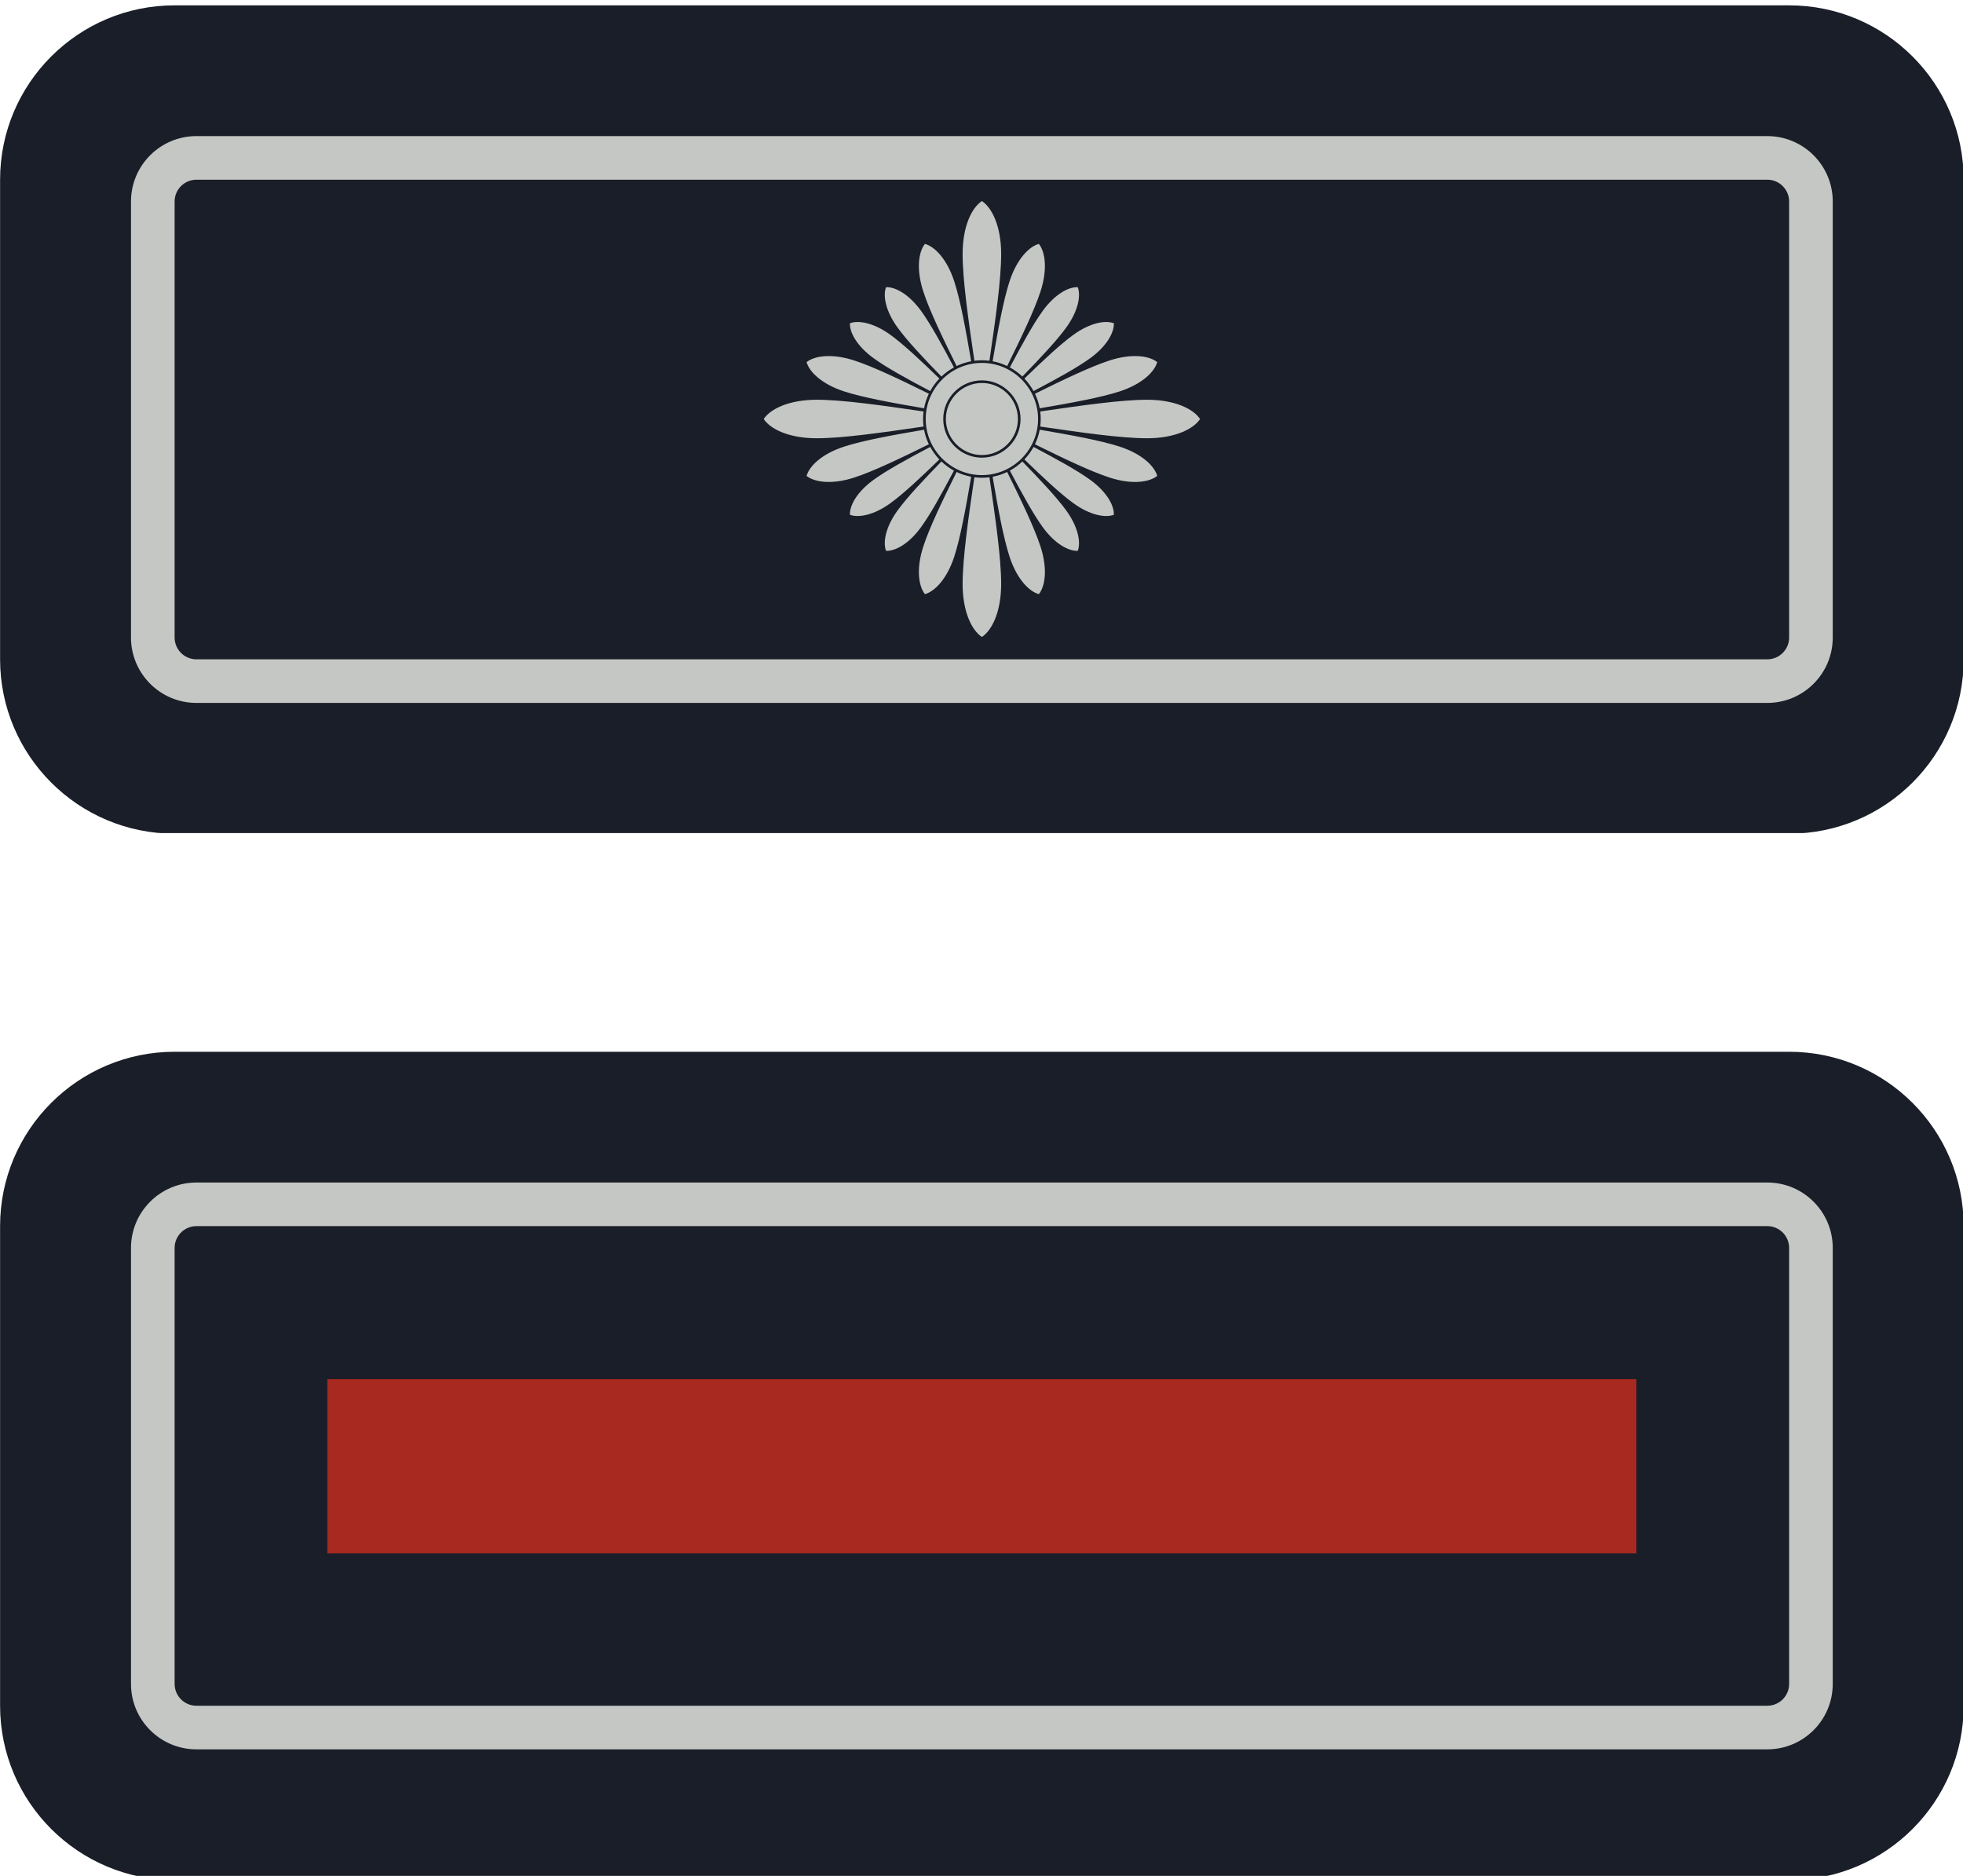 <?xml version="1.0" encoding="UTF-8" standalone="no"?>
<!DOCTYPE svg PUBLIC "-//W3C//DTD SVG 1.1//EN" "http://www.w3.org/Graphics/SVG/1.1/DTD/svg11.dtd">
<svg width="100%" height="100%" viewBox="0 0 90 86" version="1.1" xmlns="http://www.w3.org/2000/svg" xmlns:xlink="http://www.w3.org/1999/xlink" xml:space="preserve" xmlns:serif="http://www.serif.com/" style="fill-rule:evenodd;clip-rule:evenodd;stroke-linejoin:round;stroke-miterlimit:2;">
    <g transform="matrix(1,0,0,1,-110,-374)">
        <g id="BM-Wf" serif:id="BM Wf" transform="matrix(0.763,0,0,0.851,110,759.723)">
            <rect x="0" y="-453" width="118" height="101" style="fill:none;"/>
            <clipPath id="_clip1">
                <rect x="0" y="-453" width="118" height="101"/>
            </clipPath>
            <g clip-path="url(#_clip1)">
                <g id="Elemente.afdesign" transform="matrix(1.311,0,0,1.174,59,-374.314)">
                    <g transform="matrix(1,0,0,1,-155,-19)">
                        <clipPath id="_clip2">
                            <rect x="110" y="0" width="90" height="38"/>
                        </clipPath>
                        <g clip-path="url(#_clip2)">
                            <g id="_1BG-GR" serif:id="1BG-GR" transform="matrix(1,0,0,1,110,0)">
                                <rect x="0" y="0" width="90" height="38" style="fill:none;"/>
                                <clipPath id="_clip3">
                                    <rect x="0" y="0" width="90" height="38"/>
                                </clipPath>
                                <g clip-path="url(#_clip3)">
                                    <g transform="matrix(1.125,0,0,1.267,-37.125,-69.667)">
                                        <path d="M113,61.316C113,57.83 109.814,55 105.889,55L40.111,55C36.186,55 33,57.83 33,61.316L33,78.684C33,82.17 36.186,85 40.111,85L105.889,85C109.814,85 113,82.17 113,78.684L113,61.316Z" style="fill:rgb(25,30,40);"/>
                                    </g>
                                </g>
                            </g>
                        </g>
                    </g>
                </g>
                <g id="Elemente.afdesign1" serif:id="Elemente.afdesign" transform="matrix(1.311,0,0,1.174,59,-430.686)">
                    <g transform="matrix(1,0,0,1,-155,-19)">
                        <clipPath id="_clip4">
                            <rect x="110" y="0" width="90" height="38"/>
                        </clipPath>
                        <g clip-path="url(#_clip4)">
                            <g id="_1BG-GR1" serif:id="1BG-GR" transform="matrix(1,0,0,1,110,0)">
                                <rect x="0" y="0" width="90" height="38" style="fill:none;"/>
                                <clipPath id="_clip5">
                                    <rect x="0" y="0" width="90" height="38"/>
                                </clipPath>
                                <g clip-path="url(#_clip5)">
                                    <g transform="matrix(1.125,0,0,1.267,-37.125,-69.667)">
                                        <path d="M113,61.316C113,57.83 109.814,55 105.889,55L40.111,55C36.186,55 33,57.83 33,61.316L33,78.684C33,82.17 36.186,85 40.111,85L105.889,85C109.814,85 113,82.17 113,78.684L113,61.316Z" style="fill:rgb(25,30,40);"/>
                                    </g>
                                </g>
                            </g>
                        </g>
                    </g>
                </g>
                <g id="Elemente.afdesign2" serif:id="Elemente.afdesign" transform="matrix(1.311,0,0,1.174,59,-430.686)">
                    <g transform="matrix(1,0,0,1,-1225,-502)">
                        <g id="_1ST-S" serif:id="1ST-S" transform="matrix(1,0,0,0.737,1180,488)">
                            <rect x="0" y="0" width="90" height="38" style="fill:none;"/>
                            <g transform="matrix(1,0,0,1.357,-30,-24.429)">
                                <g id="Stern-Silber.afdesign" serif:id="Stern Silber.afdesign" transform="matrix(0.2,0,0,0.2,75,32)">
                                    <g transform="matrix(1,0,0,1,-50,-50)">
                                        <clipPath id="_clip6">
                                            <rect x="0" y="0" width="100" height="100"/>
                                        </clipPath>
                                        <g clip-path="url(#_clip6)">
                                            <g id="path5563" transform="matrix(2.339,0,0,2.339,-84.115,-56.607)">
                                                <path d="M58.079,51.292C57.862,51.32 57.641,51.336 57.418,51.339L57.264,51.339C57.04,51.336 56.82,51.32 56.603,51.292C56.014,55.308 55.452,59.22 55.452,61.763C55.452,64.492 56.355,66.307 57.341,66.957C58.327,66.307 59.229,64.492 59.229,61.763C59.229,59.22 58.668,55.308 58.079,51.292ZM54.863,50.774C55.311,50.99 55.79,51.149 56.292,51.243C55.767,54.307 55.239,57.211 54.633,59.077C53.921,61.269 52.722,62.491 51.76,62.757C51.138,61.977 50.886,60.283 51.598,58.09C52.205,56.224 53.485,53.563 54.863,50.774ZM59.819,50.774C59.371,50.99 58.891,51.149 58.39,51.243C58.915,54.307 59.442,57.211 60.049,59.077L60.049,59.077C60.761,61.269 61.96,62.491 62.922,62.757C63.544,61.977 63.796,60.283 63.084,58.09C62.477,56.224 61.197,53.563 59.819,50.774ZM53.376,49.745C53.743,50.094 54.155,50.396 54.603,50.641C53.433,52.856 52.31,54.906 51.371,56.198C50.173,57.848 48.829,58.549 47.947,58.509C47.637,57.683 47.888,56.188 49.087,54.538C50.026,53.245 51.629,51.543 53.376,49.745ZM61.306,49.745C60.939,50.094 60.526,50.396 60.079,50.641C61.249,52.856 62.372,54.906 63.31,56.198C64.509,57.848 65.853,58.549 66.735,58.509C67.045,57.683 66.794,56.188 65.595,54.538C64.656,53.245 63.052,51.543 61.306,49.745ZM52.279,48.318C52.523,48.766 52.826,49.178 53.175,49.545C51.378,51.291 49.675,52.894 48.382,53.833C46.732,55.032 45.238,55.284 44.411,54.973C44.371,54.092 45.072,52.748 46.723,51.549C48.015,50.61 50.064,49.487 52.279,48.318ZM62.403,48.318C62.158,48.766 61.856,49.178 61.506,49.545C63.304,51.291 65.007,52.894 66.299,53.833L66.299,53.833C67.95,55.032 69.444,55.284 70.27,54.973C70.31,54.092 69.609,52.748 67.959,51.549C66.667,50.61 64.618,49.487 62.403,48.318ZM51.675,46.629C51.769,47.131 51.929,47.611 52.145,48.059C49.357,49.435 46.697,50.716 44.83,51.322C42.638,52.035 40.944,51.783 40.164,51.161C40.429,50.199 41.652,49 43.844,48.287C45.709,47.681 48.612,47.153 51.675,46.629ZM63.007,46.629C62.913,47.131 62.753,47.61 62.537,48.059C65.325,49.435 67.985,50.716 69.852,51.322L69.852,51.322C72.044,52.035 73.738,51.783 74.518,51.161C74.253,50.199 73.03,49 70.838,48.287C68.972,47.681 66.07,47.153 63.007,46.629ZM57.337,40.077L57.344,40.077C60.363,40.077 62.846,42.561 62.846,45.58C62.846,48.598 60.363,51.082 57.344,51.082L57.337,51.082C54.319,51.082 51.835,48.598 51.835,45.58C51.835,42.561 54.319,40.077 57.337,40.077ZM61.129,45.582L61.129,45.577C61.129,43.499 59.419,41.788 57.341,41.788C55.263,41.788 53.553,43.499 53.553,45.577L53.553,45.582C53.553,47.66 55.263,49.371 57.341,49.371C59.419,49.371 61.129,47.66 61.129,45.582ZM60.872,45.577L60.872,45.582C60.872,47.519 59.278,49.113 57.341,49.113C55.404,49.113 53.81,47.519 53.81,45.582L53.81,45.577C53.81,43.64 55.404,42.046 57.341,42.046C59.278,42.046 60.872,43.64 60.872,45.577L60.872,45.577ZM51.626,46.318C51.594,46.076 51.578,45.829 51.578,45.58C51.578,45.33 51.594,45.083 51.626,44.841C47.611,44.252 43.7,43.691 41.157,43.691C38.429,43.691 36.614,44.594 35.963,45.58C36.614,46.565 38.429,47.468 41.157,47.468C43.7,47.468 47.611,46.907 51.626,46.318ZM63.056,44.841C67.071,44.252 70.982,43.691 73.525,43.691C76.253,43.691 78.068,44.594 78.718,45.58C78.068,46.565 76.253,47.468 73.525,47.468C70.982,47.468 67.071,46.907 63.056,46.318C63.088,46.076 63.104,45.829 63.104,45.58C63.104,45.33 63.088,45.083 63.056,44.841ZM62.537,43.101C62.753,43.549 62.913,44.028 63.007,44.53C66.07,44.006 68.972,43.478 70.838,42.872C73.03,42.159 74.253,40.96 74.518,39.998C73.738,39.376 72.044,39.125 69.852,39.837C67.985,40.443 65.325,41.724 62.537,43.101ZM51.675,44.53C48.612,44.006 45.709,43.478 43.844,42.872C41.652,42.159 40.429,40.96 40.164,39.998C40.944,39.376 42.638,39.125 44.83,39.837C46.697,40.443 49.357,41.724 52.145,43.1C51.929,43.549 51.769,44.028 51.675,44.53ZM61.506,41.614C61.856,41.981 62.158,42.394 62.403,42.841C64.618,41.672 66.667,40.549 67.959,39.61C69.609,38.411 70.31,37.068 70.27,36.186C69.444,35.875 67.95,36.127 66.299,37.326C65.007,38.265 63.304,39.868 61.506,41.614ZM52.279,42.841C50.064,41.672 48.014,40.549 46.723,39.61C45.072,38.411 44.371,37.068 44.411,36.186C45.238,35.875 46.732,36.127 48.382,37.326C49.675,38.265 51.378,39.868 53.176,41.614C52.826,41.981 52.523,42.394 52.279,42.841ZM60.079,40.518C60.526,40.763 60.939,41.065 61.306,41.414C63.052,39.616 64.656,37.914 65.595,36.621C66.794,34.971 67.045,33.476 66.735,32.65C65.853,32.61 64.509,33.311 63.31,34.961C62.372,36.253 61.249,38.303 60.079,40.518ZM53.376,41.414C51.629,39.616 50.026,37.914 49.087,36.621C47.888,34.971 47.637,33.476 47.947,32.65C48.829,32.61 50.172,33.311 51.371,34.961C52.31,36.253 53.433,38.303 54.603,40.518C54.155,40.763 53.743,41.065 53.376,41.414ZM58.39,39.916C58.892,40.01 59.371,40.169 59.819,40.385C61.196,37.597 62.477,34.936 63.084,33.069C63.796,30.876 63.544,29.182 62.922,28.403C61.96,28.668 60.761,29.89 60.049,32.083C59.442,33.948 58.915,36.852 58.39,39.916ZM54.863,40.385C53.486,37.597 52.205,34.936 51.598,33.069C50.886,30.876 51.138,29.182 51.76,28.403C52.722,28.668 53.921,29.89 54.633,32.083C55.239,33.948 55.767,36.852 56.292,39.916C55.791,40.01 55.311,40.169 54.863,40.385ZM56.603,39.867C56.014,35.851 55.452,31.939 55.452,29.396C55.452,26.667 56.355,24.852 57.341,24.202C58.327,24.852 59.229,26.667 59.229,29.396C59.229,31.939 58.668,35.851 58.079,39.867C57.838,39.836 57.593,39.82 57.344,39.82L57.337,39.82C57.089,39.82 56.844,39.836 56.603,39.867Z" style="fill:rgb(197,199,196);"/>
                                            </g>
                                        </g>
                                    </g>
                                    <g>
                                    </g>
                                </g>
                            </g>
                        </g>
                    </g>
                </g>
                <g id="Elemente.afdesign3" serif:id="Elemente.afdesign" transform="matrix(1.311,0,0,1.174,59,-430.686)">
                    <g transform="matrix(1,0,0,1,-1435,-187)">
                        <clipPath id="_clip7">
                            <rect x="1390" y="168" width="90" height="38"/>
                        </clipPath>
                        <g clip-path="url(#_clip7)">
                            <g id="_1BR-S" serif:id="1BR-S" transform="matrix(1,0,0,1,1390,168)">
                                <rect x="0" y="0" width="90" height="38" style="fill:none;"/>
                                <g transform="matrix(0.975,0,0,0.867,-26.175,-41.667)">
                                    <path d="M113,58.462C113,56.551 111.621,55 109.923,55L36.077,55C34.379,55 33,56.551 33,58.462L33,81.538C33,83.449 34.379,85 36.077,85L109.923,85C111.621,85 113,83.449 113,81.538L113,58.462ZM110.949,58.462L110.949,81.538C110.949,82.175 110.489,82.692 109.923,82.692L36.077,82.692C35.511,82.692 35.051,82.175 35.051,81.538L35.051,58.462C35.051,57.825 35.511,57.308 36.077,57.308L109.923,57.308C110.489,57.308 110.949,57.825 110.949,58.462Z" style="fill:rgb(197,199,196);"/>
                                </g>
                            </g>
                        </g>
                    </g>
                </g>
                <g id="Elemente.afdesign4" serif:id="Elemente.afdesign" transform="matrix(1.311,0,0,1.174,59,-402.5)">
                    <g transform="matrix(1,0,0,1,-1015,-493)">
                        <g id="SP-L" transform="matrix(1,0,0,0.156,940,458.156)">
                            <rect x="30" y="191" width="90" height="64" style="fill:none;"/>
                        </g>
                    </g>
                </g>
                <g id="Elemente.afdesign5" serif:id="Elemente.afdesign" transform="matrix(1.311,0,0,1.174,59,-374.314)">
                    <g transform="matrix(1,0,0,1,-1435,-187)">
                        <clipPath id="_clip8">
                            <rect x="1390" y="168" width="90" height="38"/>
                        </clipPath>
                        <g clip-path="url(#_clip8)">
                            <g id="_1BR-S1" serif:id="1BR-S" transform="matrix(1,0,0,1,1390,168)">
                                <rect x="0" y="0" width="90" height="38" style="fill:none;"/>
                                <g transform="matrix(0.975,0,0,0.867,-26.175,-41.667)">
                                    <path d="M113,58.462C113,56.551 111.621,55 109.923,55L36.077,55C34.379,55 33,56.551 33,58.462L33,81.538C33,83.449 34.379,85 36.077,85L109.923,85C111.621,85 113,83.449 113,81.538L113,58.462ZM110.949,58.462L110.949,81.538C110.949,82.175 110.489,82.692 109.923,82.692C109.923,82.692 36.077,82.692 36.077,82.692C35.511,82.692 35.051,82.175 35.051,81.538L35.051,58.462C35.051,57.825 35.511,57.308 36.077,57.308C36.077,57.308 109.923,57.308 109.923,57.308C110.489,57.308 110.949,57.825 110.949,58.462Z" style="fill:rgb(197,199,196);"/>
                                </g>
                            </g>
                        </g>
                    </g>
                </g>
                <g id="Elemente.afdesign6" serif:id="Elemente.afdesign" transform="matrix(1.311,0,0,1.174,59,-374.314)">
                    <g transform="matrix(1,0,0,1,-795,-19)">
                        <g id="_1LN-R" serif:id="1LN-R" transform="matrix(1,0,0,1,750,0)">
                            <rect x="0" y="0" width="90" height="38" style="fill:none;"/>
                            <g transform="matrix(1.63286e-16,2.667,-20,1.22465e-15,1115,-283.667)">
                                <rect x="112" y="52" width="3" height="3" style="fill:rgb(167,41,32);"/>
                            </g>
                        </g>
                    </g>
                </g>
            </g>
        </g>
    </g>
</svg>

